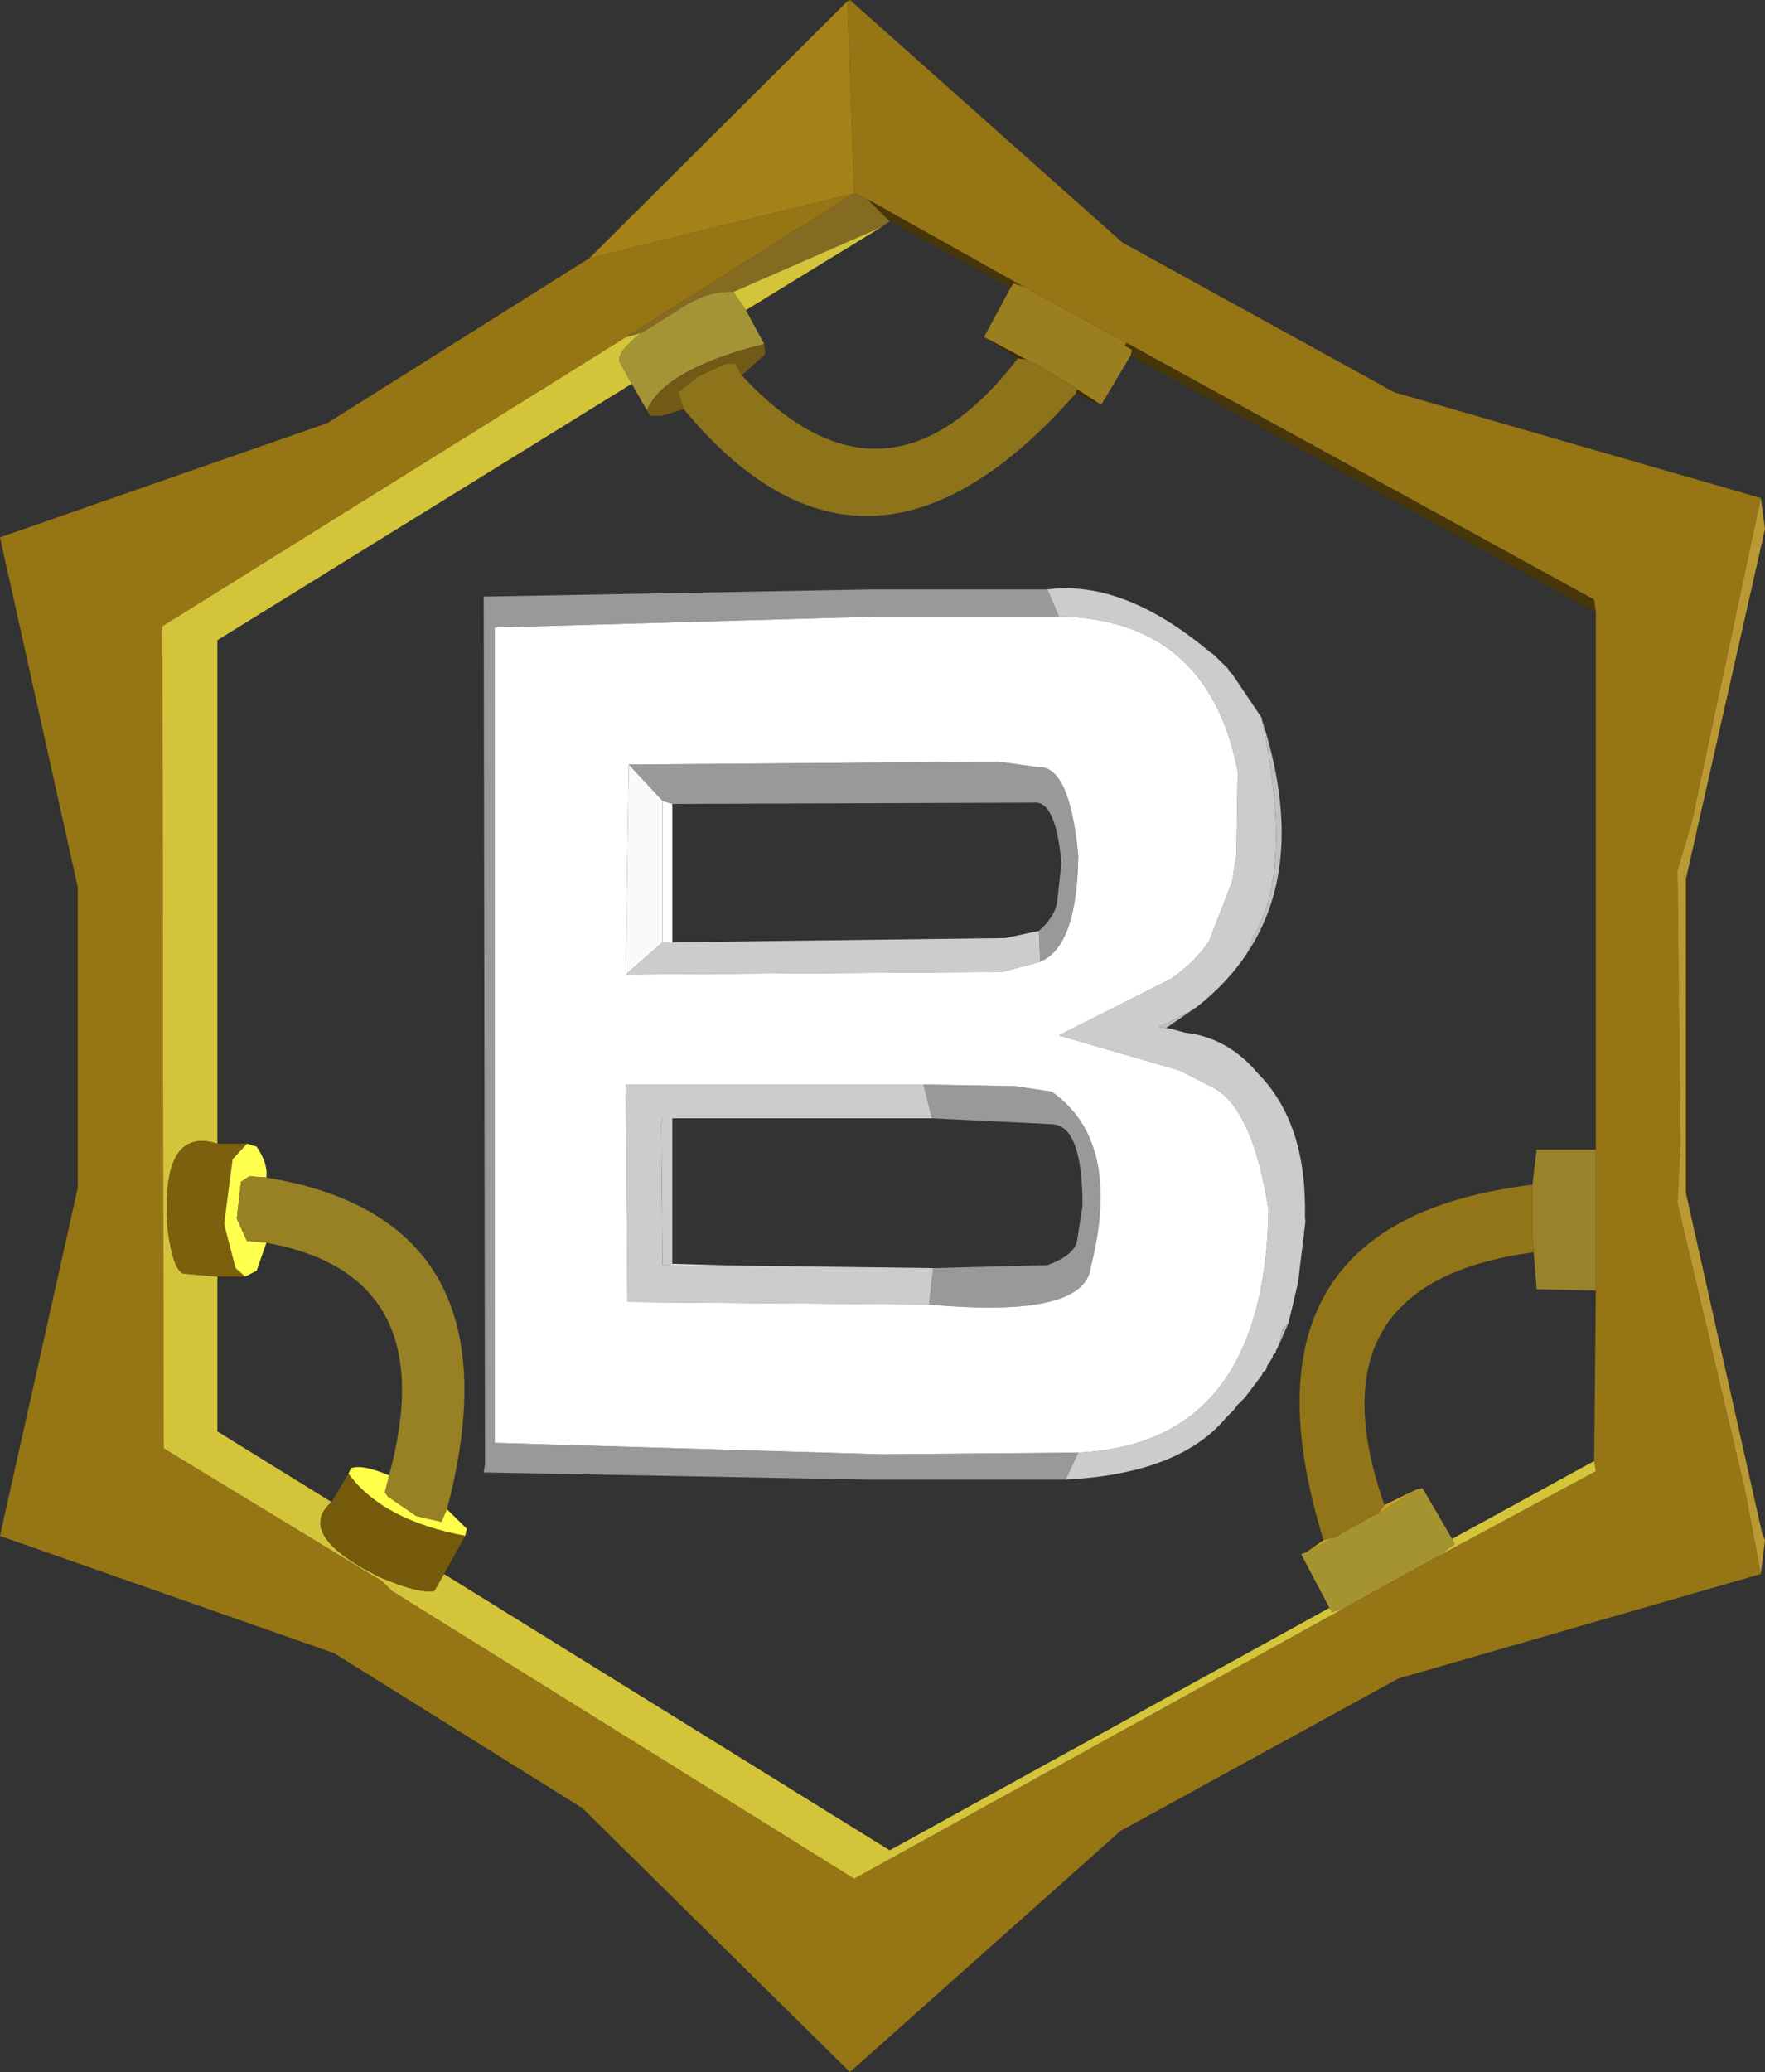 <?xml version="1.0" encoding="UTF-8" standalone="no"?>
<svg xmlns:ffdec="https://www.free-decompiler.com/flash" xmlns:xlink="http://www.w3.org/1999/xlink" ffdec:objectType="shape" height="244.85px" width="208.7px" xmlns="http://www.w3.org/2000/svg">
  <rect width="100%" height="100%" fill="#333333" stroke="none"/>
  <g transform="matrix(1.0, 0.0, 0.0, 1.0, 103.7, 122.85)">
    <path d="M29.5 -82.35 L84.8 -52.0 85.0 -50.5 30.0 -80.85 30.15 -81.5 29.3 -82.0 29.5 -82.35 M-1.2 -99.35 L17.3 -89.0 16.15 -89.35 15.8 -88.85 1.5 -96.7 -1.2 -99.35" fill="#473609" fill-rule="evenodd" stroke="none"/>
    <path d="M17.3 -89.0 L28.3 -83.0 Q28.5 -82.9 28.65 -82.85 L29.3 -82.35 29.5 -82.35 29.3 -82.0 30.15 -81.5 30.0 -80.85 26.5 -75.0 23.65 -76.85 23.5 -77.0 19.0 -79.7 17.65 -80.35 13.0 -82.85 12.65 -83.0 15.8 -88.85 16.15 -89.35 17.3 -89.0" fill="#9b7e1f" fill-rule="evenodd" stroke="none"/>
    <path d="M29.5 -82.35 L29.3 -82.35 28.65 -82.85 Q28.5 -82.9 28.3 -83.0 L17.3 -89.0 -1.2 -99.35 -2.7 -100.0 -29.7 -83.0 -84.5 -48.85 -84.35 48.3 -58.5 64.0 -57.35 65.15 -2.7 99.15 55.3 67.15 66.15 61.15 85.0 51.0 84.8 49.8 85.0 29.65 85.0 13.0 85.0 -50.5 84.8 -52.0 29.5 -82.35 M-34.0 -92.35 L-2.7 -100.0 -3.5 -122.7 -3.2 -122.85 29.0 -94.2 61.15 -76.5 104.5 -64.0 96.3 -25.5 94.65 -20.0 95.0 12.3 94.65 19.3 102.65 53.3 104.5 63.15 61.65 75.5 28.8 93.5 -3.2 122.0 -34.85 90.8 -64.2 72.5 -103.7 58.65 -94.5 17.5 -94.5 -18.0 -103.7 -59.35 -65.0 -72.85 -34.0 -92.35" fill="#967514" fill-rule="evenodd" stroke="none"/>
    <path d="M13.0 -82.85 L17.65 -80.35 16.65 -80.5 13.0 -82.85 M23.65 -76.85 L26.5 -75.0 23.65 -76.35 23.5 -76.35 23.65 -76.85" fill="#3d2b02" fill-rule="evenodd" stroke="none"/>
    <path d="M17.65 -80.35 L19.0 -79.7 23.5 -77.0 23.65 -76.85 23.5 -76.35 Q-1.2 -48.35 -22.85 -74.5 L-23.5 -76.5 -21.2 -78.35 -18.0 -79.85 -16.7 -79.85 -16.0 -78.5 Q1.0 -60.2 16.65 -80.5 L17.65 -80.35" fill="#8d7319" fill-rule="evenodd" stroke="none"/>
    <path d="M-29.7 -83.0 L-2.7 -100.0 -1.2 -99.35 1.5 -96.7 0.5 -96.0 -17.0 -88.35 Q-19.7 -88.5 -22.5 -86.85 L-27.85 -83.5 -29.7 -83.0" fill="#856b21" fill-rule="evenodd" stroke="none"/>
    <path d="M21.5 -50.0 L0.65 -50.0 -45.2 -48.7 -45.2 47.65 0.5 49.0 23.8 48.8 22.3 52.0 -1.0 52.0 -46.5 51.15 -46.35 50.15 -46.5 -52.35 -0.7 -53.2 20.15 -53.2 21.5 -50.0 M-29.35 -32.5 L14.3 -32.85 19.0 -32.2 Q22.8 -32.5 23.8 -21.7 23.65 -11.0 19.3 -9.2 L19.15 -12.85 Q21.0 -14.5 21.3 -16.2 L21.8 -20.85 Q21.15 -28.35 18.5 -28.0 L-24.2 -27.85 -25.35 -28.2 -29.35 -32.5 M6.65 27.0 L20.15 26.65 Q23.3 25.5 23.65 23.8 L24.3 19.65 Q24.3 10.3 20.8 10.0 L6.5 9.3 5.5 5.3 16.3 5.5 20.65 6.15 Q29.0 12.0 25.3 26.8 24.65 33.0 6.15 31.3 L6.65 27.0" fill="#999999" fill-rule="evenodd" stroke="none"/>
    <path d="M21.5 -50.0 L20.15 -53.2 Q29.15 -54.35 39.3 -45.85 L39.8 -45.5 41.5 -43.85 41.65 -43.5 42.0 -43.2 45.5 -38.0 45.5 -37.85 Q49.3 -20.0 44.5 -12.2 L43.75 -10.2 Q41.45 -6.7 37.8 -3.85 35.85 -2.6 33.3 -1.5 L34.15 -1.35 34.5 -1.35 36.3 -0.85 37.15 -0.7 37.3 -0.7 Q41.8 0.15 44.95 3.9 50.85 9.8 50.6 20.9 L50.65 21.5 50.45 23.25 50.0 26.9 49.8 28.65 49.2 31.2 48.65 33.5 48.0 34.15 47.5 36.15 47.15 36.8 47.15 37.0 46.8 37.3 46.8 37.5 46.3 38.3 46.15 38.5 46.0 39.0 45.65 39.3 45.5 39.65 43.5 42.3 42.65 43.15 42.15 43.8 41.3 44.65 Q35.8 51.3 22.3 52.0 L23.8 48.8 Q45.8 47.8 46.3 20.15 44.5 8.5 40.0 5.8 L35.8 3.65 21.5 -0.5 34.8 -7.2 Q37.8 -9.35 39.3 -11.7 L42.0 -18.7 42.5 -21.85 42.65 -31.7 Q39.15 -49.7 21.5 -50.0 M19.15 -12.85 L19.3 -9.2 14.8 -8.0 -29.7 -7.7 -25.35 -11.5 -24.2 -11.5 15.15 -12.0 19.15 -12.85 M6.65 27.0 L6.15 31.3 -29.5 31.0 -29.7 5.3 5.5 5.3 6.5 9.3 -24.2 9.3 -25.35 9.3 -25.5 10.0 -25.35 26.65 -24.7 26.65 -16.45 26.7 6.65 27.0" fill="#cccccc" fill-rule="evenodd" stroke="none"/>
    <path d="M23.8 48.8 L0.5 49.0 -45.2 47.65 -45.2 -48.7 0.65 -50.0 21.5 -50.0 Q39.15 -49.7 42.65 -31.7 L42.5 -21.85 42.0 -18.7 39.3 -11.7 Q37.8 -9.35 34.8 -7.2 L21.5 -0.5 35.8 3.65 40.0 5.8 Q44.5 8.5 46.3 20.15 45.8 47.8 23.8 48.8 M19.3 -9.2 Q23.65 -11.0 23.8 -21.7 22.8 -32.5 19.0 -32.2 L14.3 -32.85 -29.35 -32.5 -29.7 -7.7 14.8 -8.0 19.3 -9.2 M-25.35 -28.2 L-24.2 -27.85 -24.2 -11.5 -25.35 -11.5 -25.35 -28.2 M6.15 31.3 Q24.65 33.0 25.3 26.8 29.0 12.0 20.65 6.15 L16.3 5.5 5.5 5.3 -29.7 5.3 -29.5 31.0 6.15 31.3" fill="#ffffff" fill-rule="evenodd" stroke="none"/>
    <path d="M45.5 -37.85 Q50.95 -21.0 43.75 -10.2 L44.5 -12.2 Q49.3 -20.0 45.5 -37.85 M37.8 -3.85 L34.15 -1.35 33.3 -1.5 Q35.85 -2.6 37.8 -3.85" fill="#c1c1c1" fill-rule="evenodd" stroke="none"/>
    <path d="M104.5 63.15 L102.65 53.3 94.65 19.3 95.0 12.3 94.65 -20.0 96.3 -25.5 104.5 -64.0 105.0 -60.35 95.65 -19.0 95.65 18.15 104.65 58.3 105.0 59.15 104.5 63.15" fill="#ba9932" fill-rule="evenodd" stroke="none"/>
    <path d="M85.0 13.0 L85.0 29.65 78.0 29.5 77.65 25.15 77.65 24.65 77.5 23.15 77.5 17.15 78.0 13.0 85.0 13.0" fill="#9a822a" fill-rule="evenodd" stroke="none"/>
    <path d="M84.8 49.8 L85.0 51.0 66.15 61.15 68.3 59.65 68.0 59.0 84.8 49.8 M55.3 67.15 L-2.7 99.15 -57.35 65.15 -58.5 64.0 -84.35 48.3 -84.5 -48.85 -29.7 -83.0 -27.85 -83.5 Q-30.5 -81.5 -30.5 -80.2 L-29.0 -77.5 -78.0 -47.2 -78.0 12.3 Q-84.85 10.15 -83.85 22.65 -83.2 27.3 -82.0 27.65 L-78.0 28.0 -78.0 46.3 -64.5 54.65 Q-68.85 58.5 -58.85 63.5 -54.2 65.5 -52.35 65.15 L-51.2 63.15 1.5 95.8 53.5 67.15 53.8 67.65 55.3 67.15 M-15.5 -86.2 L-17.0 -88.35 0.5 -96.0 -15.5 -86.2" fill="#d4c43a" fill-rule="evenodd" stroke="none"/>
    <path d="M52.8 59.15 Q41.15 21.5 77.5 17.15 L77.5 23.15 77.65 24.65 77.65 25.15 77.5 25.15 Q50.8 28.8 60.0 55.0 L59.3 56.0 59.15 56.0 55.0 58.3 54.5 58.65 54.15 58.8 52.8 59.15" fill="#917518" fill-rule="evenodd" stroke="none"/>
    <path d="M48.65 33.5 L47.5 36.15 48.0 34.15 48.65 33.5" fill="#b8b8b8" fill-rule="evenodd" stroke="none"/>
    <path d="M66.15 61.15 L55.3 67.15 53.8 67.65 53.5 67.15 50.15 60.8 50.5 60.65 50.65 60.65 54.15 58.8 54.5 58.65 55.0 58.3 59.15 56.0 59.3 56.0 63.8 53.15 64.5 53.0 68.0 59.0 68.3 59.65 66.15 61.15" fill="#a5932f" fill-rule="evenodd" stroke="none"/>
    <path d="M50.65 60.65 L52.8 59.15 54.15 58.8 50.65 60.65 M60.0 55.0 L63.8 53.15 59.3 56.0 60.0 55.0" fill="#c9a222" fill-rule="evenodd" stroke="none"/>
    <path d="M-2.7 -100.0 L-34.0 -92.35 -3.5 -122.7 -2.7 -100.0" fill="#a48217" fill-rule="evenodd" stroke="none"/>
    <path d="M-27.2 -74.35 L-29.0 -77.5 -30.5 -80.2 Q-30.5 -81.5 -27.85 -83.5 L-22.5 -86.85 Q-19.7 -88.5 -17.0 -88.35 L-15.5 -86.2 -13.35 -82.2 Q-25.2 -79.2 -27.2 -74.35" fill="#a59436" fill-rule="evenodd" stroke="none"/>
    <path d="M-22.85 -74.5 L-25.5 -73.7 -26.85 -73.7 -27.2 -74.35 Q-25.2 -79.2 -13.35 -82.2 L-13.2 -81.0 -16.0 -78.5 -16.7 -79.85 -18.0 -79.85 -21.2 -78.35 -23.5 -76.5 -22.85 -74.5" fill="#725915" fill-rule="evenodd" stroke="none"/>
    <path d="M-29.35 -32.5 L-25.35 -28.2 -25.35 -11.5 -29.7 -7.7 -29.35 -32.5" fill="#fafafa" fill-rule="evenodd" stroke="none"/>
    <path d="M-24.2 9.3 L-24.2 26.5 -24.7 26.65 -25.35 26.65 -25.5 10.0 -25.35 9.3 -24.2 9.3" fill="#cdcdcd" fill-rule="evenodd" stroke="none"/>
    <path d="M-24.2 26.5 L-16.45 26.7 -24.7 26.65 -24.2 26.5" fill="#f0f0f0" fill-rule="evenodd" stroke="none"/>
    <path d="M-78.0 12.3 L-74.5 12.3 -76.2 14.15 -77.2 21.8 -75.85 27.0 -74.7 28.0 -78.0 28.0 -82.0 27.65 Q-83.2 27.3 -83.85 22.65 -84.85 10.15 -78.0 12.3" fill="#7d600e" fill-rule="evenodd" stroke="none"/>
    <path d="M-74.5 12.3 L-73.35 12.65 Q-72.0 14.65 -72.2 16.3 L-74.2 16.15 -75.2 16.8 -75.7 21.15 -74.5 23.8 -72.2 24.0 -73.35 27.3 -74.7 28.0 -75.85 27.0 -77.2 21.8 -76.2 14.15 -74.5 12.3" fill="#ffff4e" fill-rule="evenodd" stroke="none"/>
    <path d="M-72.2 16.3 Q-41.85 21.3 -50.85 55.5 L-51.5 57.0 -54.5 56.3 -57.85 54.0 -58.2 53.5 -57.7 51.5 Q-51.2 27.8 -72.2 24.0 L-74.5 23.8 -75.7 21.15 -75.2 16.8 -74.2 16.15 -72.2 16.3" fill="#988124" fill-rule="evenodd" stroke="none"/>
    <path d="M-50.85 55.5 L-48.5 57.8 -48.7 58.65 Q-58.5 56.8 -62.5 51.3 L-62.2 50.65 Q-60.85 50.15 -57.7 51.5 L-58.2 53.5 -57.85 54.0 -54.5 56.3 -51.5 57.0 -50.85 55.5" fill="#ffff4a" fill-rule="evenodd" stroke="none"/>
    <path d="M-48.7 58.65 L-51.2 63.15 -52.35 65.15 Q-54.2 65.5 -58.85 63.5 -68.85 58.5 -64.5 54.65 L-62.5 51.3 Q-58.5 56.8 -48.7 58.65" fill="#755a0c" fill-rule="evenodd" stroke="none"/>
  </g>
</svg>
